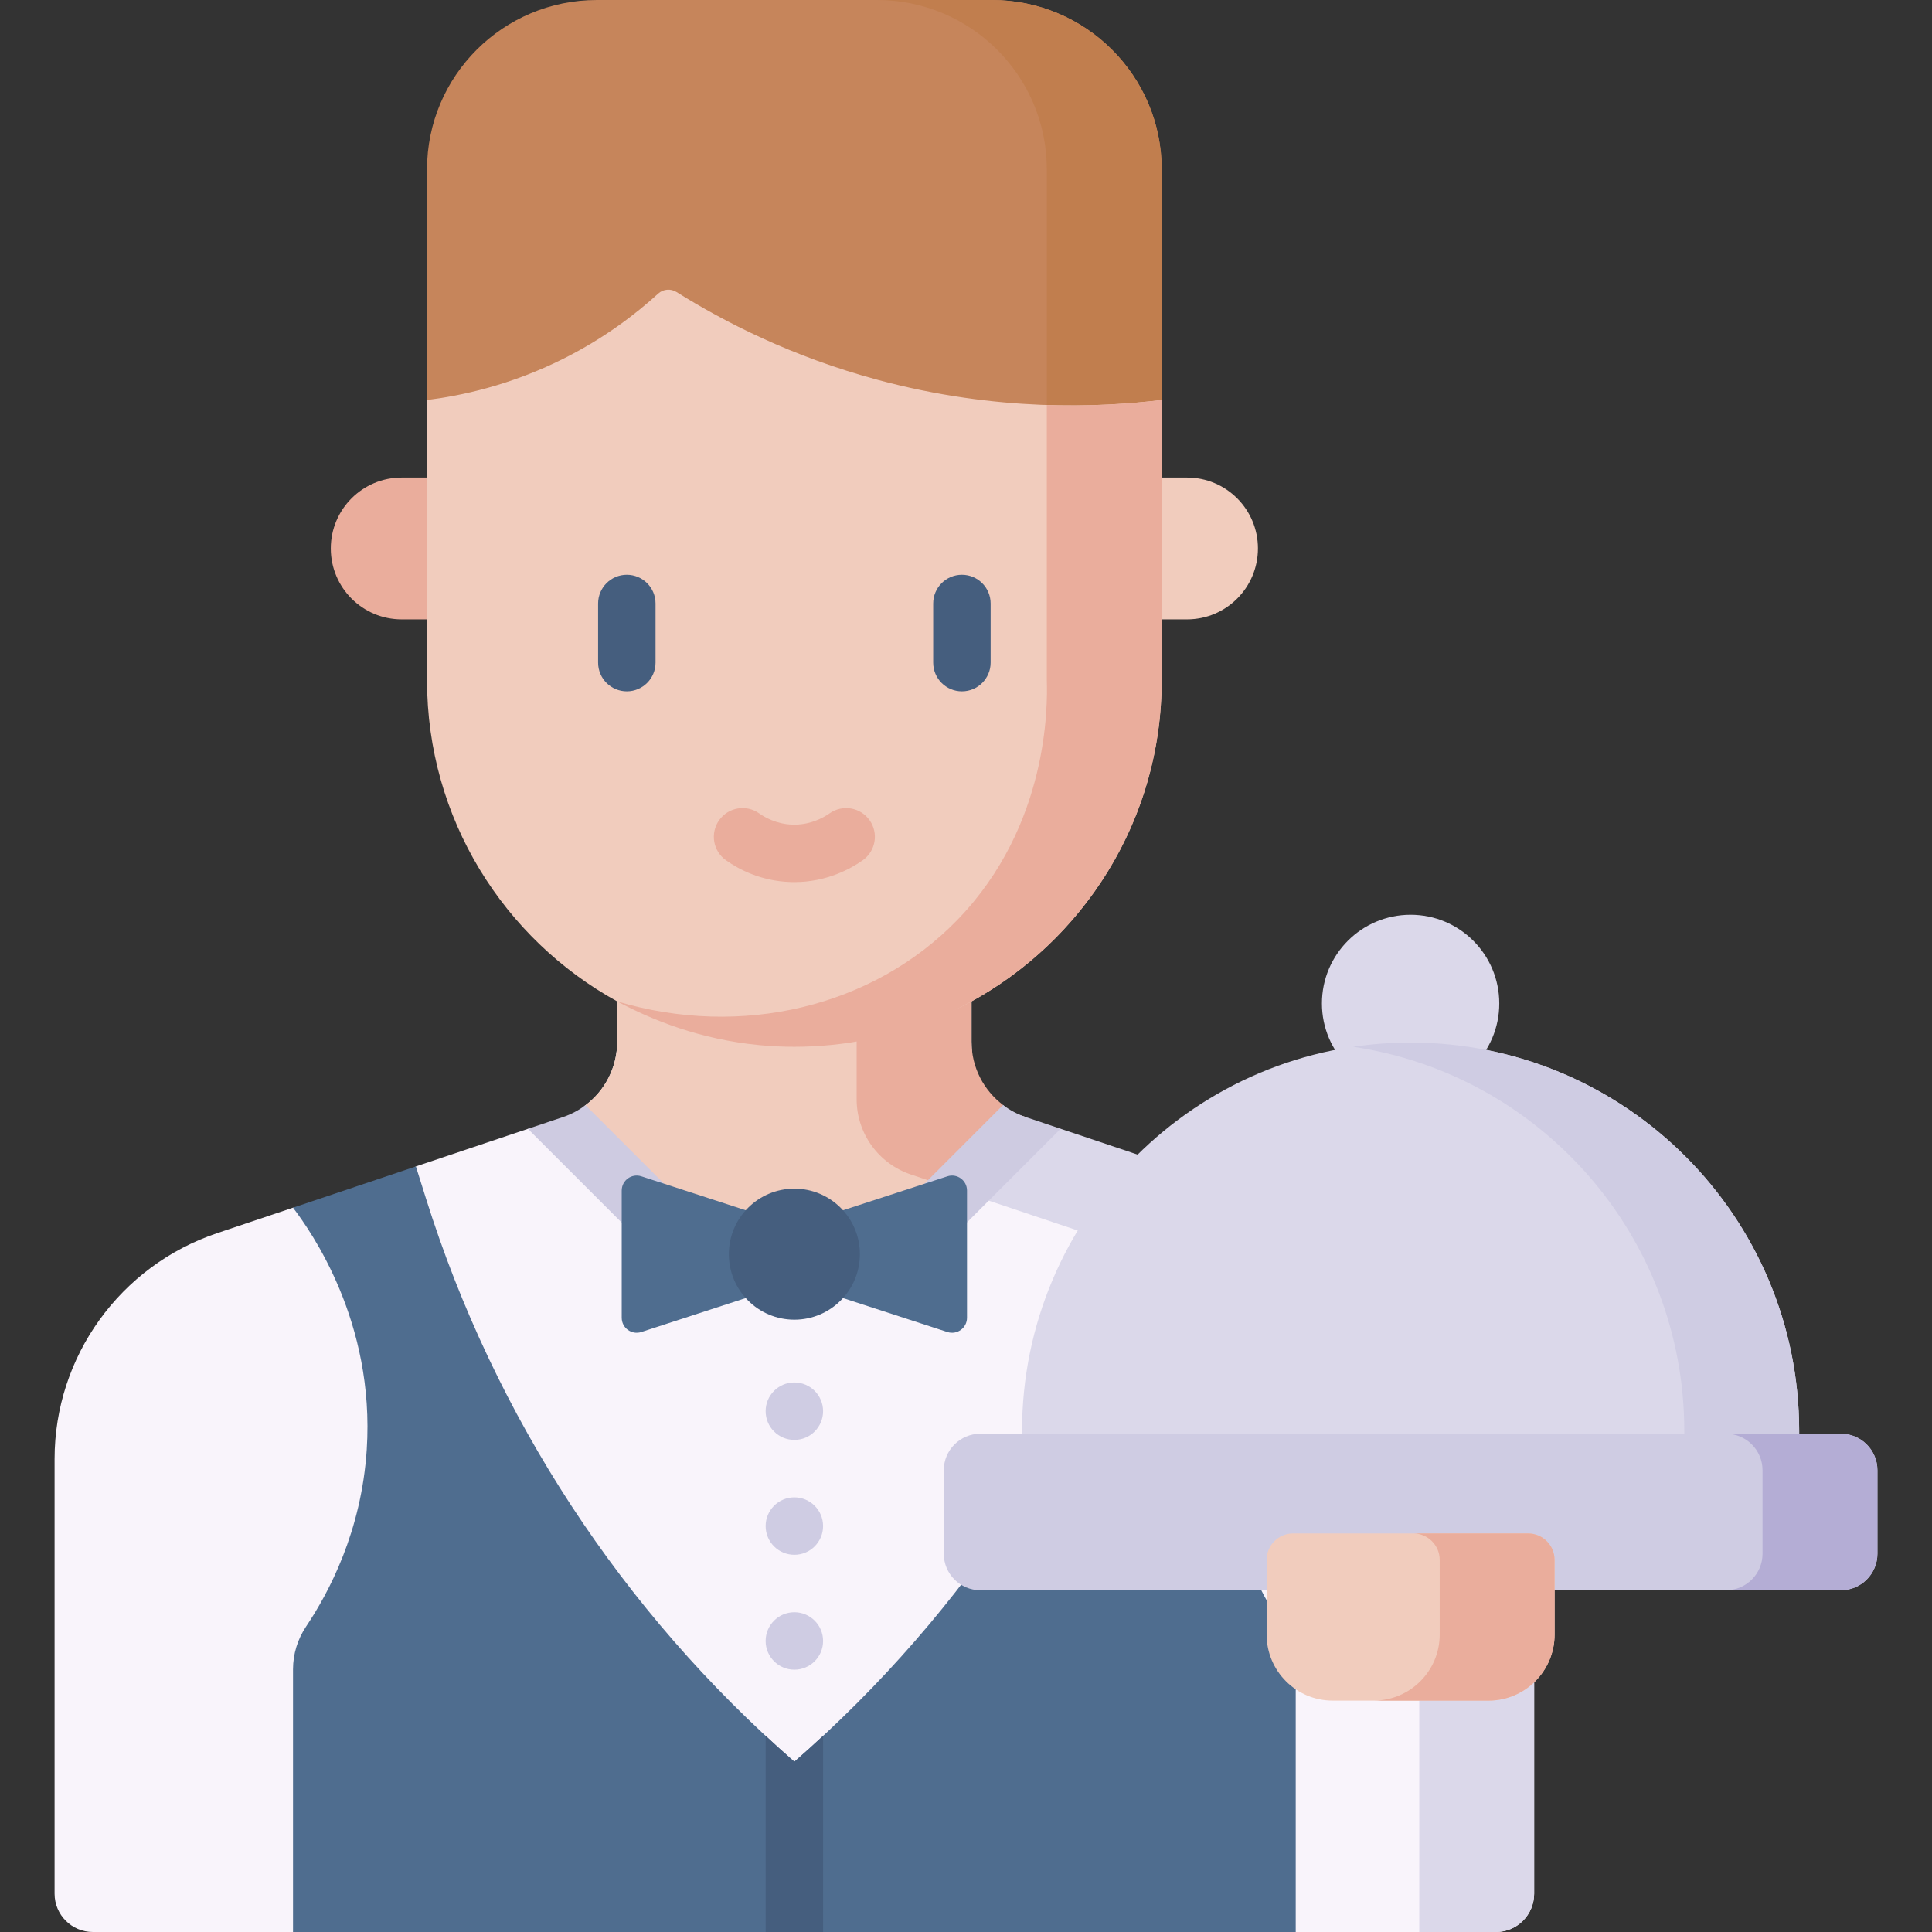 <svg id="Layer_1" enable-background="new 0 0 504.5 504.5" height="512" viewBox="0 0 504.5 504.5" width="512" xmlns="http://www.w3.org/2000/svg"><rect x="0" y="0" width="504.5" height="504.5" fill="#333333" stroke="none"/><g><g><g><g><g><path d="m24.253 504.5c-5.523 0-10-4.477-10-10v-113.517c0-26.722 17.099-50.462 42.484-58.984l19.778-6.64 19.669-1.909 12.418-8.863 29.25-9.819 10.187-.73c2.115-.71 3.027-4.081 4.751-5.361 5.173-3.842 8.379-9.963 8.379-16.643v-33.781h92.525v33.781c0 8.907 3.831 25.306 12.292 28.147l40.275 4.407 51.865 17.411c25.385 8.522 42.484 32.262 42.484 58.984v113.517c0 5.523-4.477 10-10 10h-52.262l-130.917-15-130.917 15z" fill="#f9f4fb"/></g></g><g><path d="m242.304 308.187 85.822 28.811c25.385 8.522 42.484 32.262 42.484 58.984v108.518h20c5.523 0 10-4.477 10-10v-113.518c0-26.722-17.099-50.462-42.484-58.984l-81.169-27.249-11.211.33c-2.174-.73-2.055-5.179-3.819-6.514z" fill="#dbd8ea"/></g><g><g><path d="m150.186 295.252c2.115-.71.88-5.295 2.604-6.576 5.173-3.842 8.379-9.963 8.379-16.643v-33.781h77.525v33.781c0 8.907 20.7 16.821 29.161 19.661l-60.424 43.138z" fill="#f1ccbd"/></g></g><path d="m261.936 288.553c-2.499-1.894-4.571-4.34-5.993-7.134-1.448-2.846-2.25-6.046-2.25-9.386v-33.781h-30v48.781c0 8.907 5.7 16.821 14.161 19.661l6.114 2.052z" fill="#eaad9c"/><g fill="#cecbe1"><path d="m163.545 320.461c2.93 2.928 7.679 2.93 10.607 0 2.929-2.93 2.929-7.678 0-10.607l-21.26-21.26c-1.75 1.317-3.727 2.375-5.885 3.1l-9.156 3.073z"/><path d="m251.582 320.124 25.375-25.375-9.101-3.055c-2.176-.73-4.165-1.801-5.925-3.133l-20.955 20.955c-2.929 2.93-2.929 7.678 0 10.607 2.927 2.931 7.676 2.929 10.606.001z"/></g><path d="m76.515 504.5v-68.594c0-3.982 1.195-7.861 3.411-11.169 5.944-8.873 14.459-24.831 15.841-46.221 2.156-33.363-14.529-56.925-19.252-63.156 10.696-3.591 21.391-7.181 32.087-10.772l2.622 8.341c17.904 56.963 51.198 107.873 96.208 147.109 45.01-39.236 78.304-90.145 96.208-147.109l2.622-8.341c10.696 3.591 21.391 7.181 32.087 10.772-4.723 6.231-21.408 29.793-19.252 63.156 1.382 21.39 9.897 37.348 15.841 46.221 2.216 3.308 3.411 7.187 3.411 11.169v68.594z" fill="#4f6d8f"/><g><path d="m111.511 104.454 191.841 15v-75.206c0-24.438-19.856-44.248-44.35-44.248h-103.142c-24.494 0-44.35 19.81-44.35 44.248v60.206z" fill="#c6855b"/><path d="m259.002 0h-30c24.494 0 44.35 19.811 44.35 44.248v72.861l30 2.346v-75.207c0-24.437-19.856-44.248-44.35-44.248z" fill="#c17e4e"/><path d="m309.966 161.736h-6.614v-37.033h6.614c10.226 0 18.517 8.29 18.517 18.517-.001 10.225-8.291 18.516-18.517 18.516z" fill="#f1ccbd"/><path d="m208.391 268.094c16.555 0 31.171 1.065 44.762-6.302 29.901-16.206 50.199-47.813 50.199-84.15v-73.188c-16.51 1.992-43.073 3.084-74.002-5.224-22.601-6.071-40.307-15.221-52.695-22.974-1.513-.947-3.468-.784-4.787.418-5.775 5.263-13.912 11.55-24.605 16.926-14.137 7.107-27.07 9.769-35.752 10.855v73.188c0 36.117 20.053 67.561 49.657 83.854 13.719 7.549 47.223 6.597 47.223 6.597z" fill="#f1ccbd"/><g><path d="m273.352 105.761v71.882c.203 6.491.506 37.889-23.267 62.483-22.117 22.881-56.517 31.023-88.916 21.369 9.261 4.955 21.844 9.956 37.173 11.421 3.161.302 6.197.431 9.09.427 52.975 0 95.92-42.846 95.92-95.7v-73.188c-7.903.953-18.114 1.697-30 1.306z" fill="#eaad9c"/></g><g><g><path d="m163.681 180.529c-4.143 0-7.5-3.357-7.5-7.5v-15.442c0-4.143 3.357-7.5 7.5-7.5s7.5 3.357 7.5 7.5v15.442c0 4.143-3.358 7.5-7.5 7.5z" fill="#455e7e"/></g><g><path d="m251.182 180.529c-4.143 0-7.5-3.357-7.5-7.5v-15.442c0-4.143 3.357-7.5 7.5-7.5s7.5 3.357 7.5 7.5v15.442c0 4.143-3.358 7.5-7.5 7.5z" fill="#455e7e"/></g></g><g><path d="m207.426 230.343c-.363 0-.729-.006-1.101-.02-7.6-.271-13.306-3.241-16.754-5.684-3.38-2.395-4.18-7.075-1.785-10.455s7.074-4.181 10.455-1.785c1.458 1.032 4.517 2.786 8.621 2.934 4.605.162 8.11-1.77 9.765-2.938 3.383-2.392 8.063-1.587 10.453 1.795 2.392 3.382 1.588 8.063-1.795 10.453-3.065 2.169-9.367 5.7-17.859 5.7z" fill="#eaad9c"/></g><path d="m104.897 161.736h6.614v-37.033h-6.614c-10.226 0-18.517 8.29-18.517 18.517 0 10.225 8.29 18.516 18.517 18.516z" fill="#eaad9c"/></g></g><path d="m199.932 453.281v51.219h15v-51.22c-2.464 2.287-4.961 4.543-7.5 6.757-2.54-2.213-5.036-4.469-7.5-6.756z" fill="#455e7e"/><g><path d="m207.431 334.832 39.962 12.999c2.527.822 5.12-1.062 5.12-3.719v-33.225c0-2.657-2.593-4.541-5.12-3.719l-39.962 12.999-39.962-12.999c-2.527-.822-5.12 1.062-5.12 3.719v33.225c0 2.657 2.593 4.541 5.12 3.719.001 0 39.962-12.999 39.962-12.999z" fill="#4f6d8f"/><circle cx="207.431" cy="327.5" fill="#455e7e" r="17.109"/></g><g fill="#cfcce3"><circle cx="207.431" cy="368.5" r="7.5"/><circle cx="207.431" cy="398.5" r="7.5"/><circle cx="207.431" cy="428.5" r="7.5"/></g></g><g><g><path d="m255.982 415.252h224.731c5.266 0 9.534-4.269 9.534-9.534v-21.792c0-5.266-4.269-9.534-9.534-9.534h-224.731c-5.266 0-9.534 4.269-9.534 9.534v21.792c0 5.265 4.268 9.534 9.534 9.534z" fill="#cfcce3"/><path d="m480.713 374.391h-30c5.266 0 9.534 4.269 9.534 9.534v21.792c0 5.265-4.269 9.534-9.534 9.534h30c5.266 0 9.534-4.269 9.534-9.534v-21.792c0-5.265-4.268-9.534-9.534-9.534z" fill="#b4add5"/><circle cx="368.347" cy="262.026" fill="#dbd8ea" r="23.154"/><path d="m368.347 272.241c56.04 0 101.47 45.429 101.47 101.47v.681h-202.939v-.681c0-56.041 45.429-101.47 101.469-101.47z" fill="#dbd8ea"/><path d="m368.347 272.241c-5.097 0-10.105.38-15 1.106 48.927 7.25 86.47 49.421 86.47 100.364v.681h30v-.681c0-56.041-45.429-101.47-101.47-101.47z" fill="#cfcce3"/></g><path d="m348.016 444.083h40.662c9.537 0 17.269-7.731 17.269-17.269v-19.473c0-3.822-3.099-6.921-6.921-6.921h-61.356c-3.823 0-6.921 3.099-6.921 6.921v19.473c-.001 9.538 7.73 17.269 17.267 17.269z" fill="#f1ccbd"/><path d="m399.025 400.42h-30c3.823 0 6.921 3.099 6.921 6.921v19.473c0 9.537-7.731 17.269-17.269 17.269h30c9.537 0 17.269-7.731 17.269-17.269v-19.473c.001-3.822-3.098-6.921-6.921-6.921z" fill="#eaad9c"/></g></g></svg>